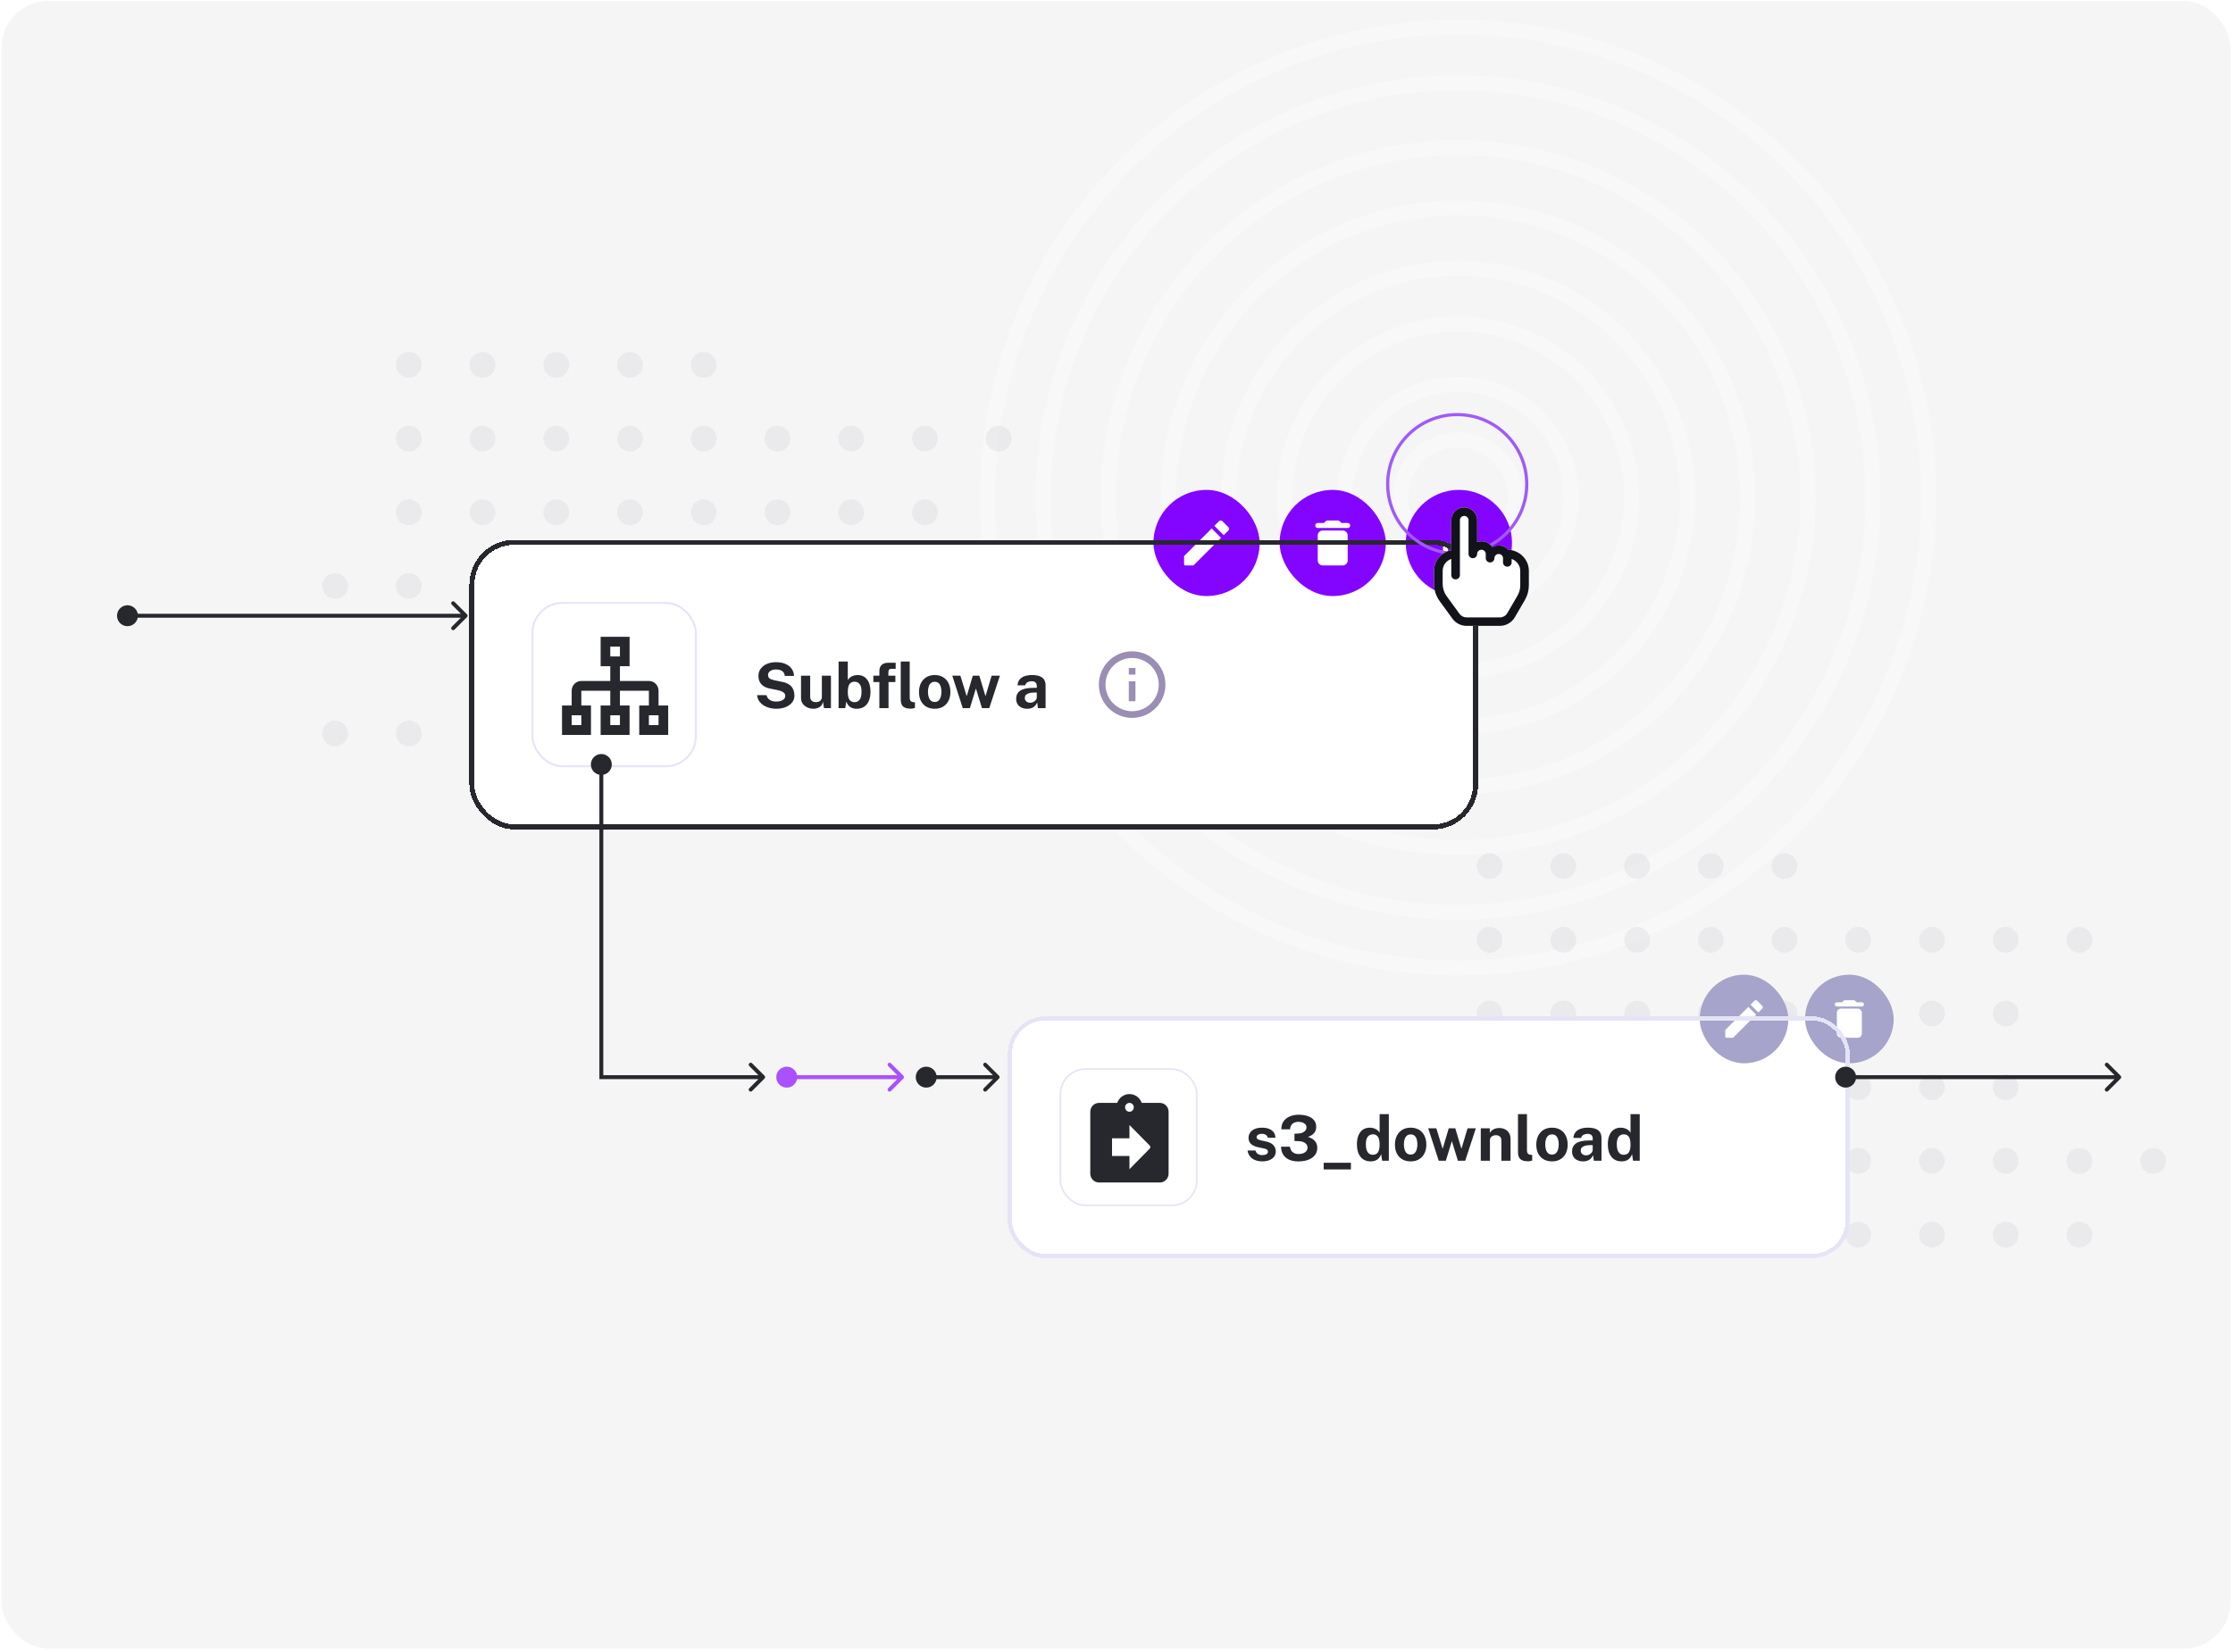 <svg width="569" height="421" viewBox="0 0 569 421" fill="none" xmlns="http://www.w3.org/2000/svg">
<rect x="0.377" y="0.229" width="568" height="420" rx="12" fill="#F5F5F5"/>
<g opacity="0.3">
<circle cx="371.536" cy="126.797" r="14.654" stroke="white" stroke-width="3.81"/>
<circle cx="371.538" cy="126.798" r="28.848" stroke="white" stroke-width="3.81"/>
<circle cx="371.535" cy="126.797" r="44.224" stroke="white" stroke-width="3.81"/>
<circle cx="371.537" cy="126.797" r="58.417" stroke="white" stroke-width="3.81"/>
<circle cx="371.537" cy="126.797" r="73.794" stroke="white" stroke-width="3.81"/>
<circle cx="371.538" cy="126.798" r="89.17" stroke="white" stroke-width="3.81"/>
<circle cx="371.536" cy="126.797" r="105.729" stroke="white" stroke-width="3.81"/>
<circle cx="371.537" cy="126.797" r="119.923" stroke="white" stroke-width="3.81"/>
</g>
<circle cx="379.569" cy="220.745" r="3.288" fill="#C2BFCE" fill-opacity="0.2"/>
<circle cx="379.569" cy="239.532" r="3.288" fill="#C2BFCE" fill-opacity="0.2"/>
<circle cx="379.569" cy="258.319" r="3.288" fill="#C2BFCE" fill-opacity="0.2"/>
<circle cx="360.782" cy="277.105" r="3.288" fill="#C2BFCE" fill-opacity="0.2"/>
<circle cx="435.93" cy="295.892" r="3.288" fill="#C2BFCE" fill-opacity="0.2"/>
<circle cx="398.356" cy="314.679" r="3.288" fill="#C2BFCE" fill-opacity="0.2"/>
<circle cx="360.782" cy="314.679" r="3.288" fill="#C2BFCE" fill-opacity="0.2"/>
<circle cx="473.503" cy="239.532" r="3.288" fill="#C2BFCE" fill-opacity="0.2"/>
<circle cx="473.503" cy="258.319" r="3.288" fill="#C2BFCE" fill-opacity="0.2"/>
<circle cx="454.715" cy="277.105" r="3.288" fill="#C2BFCE" fill-opacity="0.2"/>
<circle cx="529.864" cy="295.892" r="3.288" fill="#C2BFCE" fill-opacity="0.2"/>
<circle cx="492.29" cy="314.679" r="3.288" fill="#C2BFCE" fill-opacity="0.2"/>
<circle cx="417.143" cy="220.745" r="3.288" fill="#C2BFCE" fill-opacity="0.2"/>
<circle cx="417.143" cy="239.532" r="3.288" fill="#C2BFCE" fill-opacity="0.2"/>
<circle cx="417.143" cy="258.319" r="3.288" fill="#C2BFCE" fill-opacity="0.2"/>
<circle cx="398.356" cy="277.105" r="3.288" fill="#C2BFCE" fill-opacity="0.2"/>
<circle cx="473.503" cy="295.892" r="3.288" fill="#C2BFCE" fill-opacity="0.2"/>
<circle cx="435.93" cy="314.679" r="3.288" fill="#C2BFCE" fill-opacity="0.2"/>
<circle cx="511.077" cy="239.532" r="3.288" fill="#C2BFCE" fill-opacity="0.2"/>
<circle cx="511.077" cy="258.319" r="3.288" fill="#C2BFCE" fill-opacity="0.2"/>
<circle cx="492.29" cy="277.105" r="3.288" fill="#C2BFCE" fill-opacity="0.2"/>
<circle cx="511.077" cy="277.105" r="3.288" fill="#C2BFCE" fill-opacity="0.2"/>
<circle cx="529.864" cy="314.679" r="3.288" fill="#C2BFCE" fill-opacity="0.2"/>
<circle cx="398.356" cy="220.745" r="3.288" fill="#C2BFCE" fill-opacity="0.2"/>
<circle cx="398.356" cy="239.532" r="3.288" fill="#C2BFCE" fill-opacity="0.2"/>
<circle cx="398.356" cy="258.319" r="3.288" fill="#C2BFCE" fill-opacity="0.2"/>
<circle cx="379.569" cy="277.105" r="3.288" fill="#C2BFCE" fill-opacity="0.2"/>
<circle cx="454.715" cy="295.892" r="3.288" fill="#C2BFCE" fill-opacity="0.2"/>
<circle cx="417.143" cy="314.679" r="3.288" fill="#C2BFCE" fill-opacity="0.2"/>
<circle cx="379.569" cy="314.679" r="3.288" fill="#C2BFCE" fill-opacity="0.2"/>
<circle cx="492.29" cy="239.532" r="3.288" fill="#C2BFCE" fill-opacity="0.2"/>
<circle cx="492.29" cy="258.319" r="3.288" fill="#C2BFCE" fill-opacity="0.2"/>
<circle cx="473.503" cy="277.105" r="3.288" fill="#C2BFCE" fill-opacity="0.2"/>
<circle cx="548.651" cy="295.892" r="3.288" fill="#C2BFCE" fill-opacity="0.2"/>
<circle cx="511.077" cy="314.679" r="3.288" fill="#C2BFCE" fill-opacity="0.2"/>
<circle cx="435.93" cy="220.745" r="3.288" fill="#C2BFCE" fill-opacity="0.2"/>
<circle cx="435.93" cy="239.532" r="3.288" fill="#C2BFCE" fill-opacity="0.2"/>
<circle cx="435.93" cy="258.319" r="3.288" fill="#C2BFCE" fill-opacity="0.2"/>
<circle cx="417.143" cy="277.105" r="3.288" fill="#C2BFCE" fill-opacity="0.2"/>
<circle cx="492.29" cy="295.892" r="3.288" fill="#C2BFCE" fill-opacity="0.2"/>
<circle cx="454.715" cy="314.679" r="3.288" fill="#C2BFCE" fill-opacity="0.2"/>
<circle cx="529.864" cy="239.532" r="3.288" fill="#C2BFCE" fill-opacity="0.2"/>
<circle cx="454.715" cy="220.745" r="3.288" fill="#C2BFCE" fill-opacity="0.2"/>
<circle cx="454.715" cy="239.532" r="3.288" fill="#C2BFCE" fill-opacity="0.2"/>
<circle cx="454.715" cy="258.319" r="3.288" fill="#C2BFCE" fill-opacity="0.2"/>
<circle cx="435.93" cy="277.105" r="3.288" fill="#C2BFCE" fill-opacity="0.2"/>
<circle cx="511.077" cy="295.892" r="3.288" fill="#C2BFCE" fill-opacity="0.2"/>
<circle cx="473.503" cy="314.679" r="3.288" fill="#C2BFCE" fill-opacity="0.2"/>
<g filter="url(#filter0_d_5054_10239)">
<rect x="257.852" y="247.363" width="212.439" height="59.483" rx="8.498" fill="white" shape-rendering="crispEdges"/>
<rect x="270.217" y="259.729" width="34.754" height="34.754" rx="6.365" fill="white"/>
<path d="M280.037 268.359H284.671C285.137 267.051 286.356 266.104 287.797 266.104C289.239 266.104 290.458 267.051 290.924 268.359H295.558C296.778 268.359 297.775 269.373 297.775 270.613V286.393C297.775 287.633 296.778 288.648 295.558 288.648H280.037C278.817 288.648 277.819 287.633 277.819 286.393V270.613C277.819 269.373 278.817 268.359 280.037 268.359ZM287.797 268.359C287.188 268.359 286.689 268.866 286.689 269.486C286.689 270.106 287.188 270.613 287.797 270.613C288.407 270.613 288.906 270.106 288.906 269.486C288.906 268.866 288.407 268.359 287.797 268.359ZM283.363 281.885H287.797V285.266L292.953 280.025C293.174 279.799 293.174 279.45 292.953 279.225L287.797 273.995V277.376H283.363V281.885Z" fill="#26282D"/>
<rect x="270.217" y="259.729" width="34.754" height="34.754" rx="6.365" stroke="#E5E4F7" stroke-width="0.411"/>
<g clip-path="url(#clip0_5054_10239)">
<path d="M321.608 283.265C321.032 283.265 320.477 283.172 319.944 282.985C319.411 282.793 318.96 282.495 318.592 282.089C318.224 281.679 317.989 281.148 317.888 280.497H319.912C319.981 280.791 320.107 281.023 320.288 281.193C320.475 281.364 320.685 281.487 320.92 281.561C321.155 281.631 321.379 281.665 321.592 281.665C322.04 281.665 322.4 281.596 322.672 281.457C322.949 281.313 323.088 281.095 323.088 280.801C323.088 280.577 323.005 280.399 322.84 280.265C322.68 280.132 322.413 280.031 322.04 279.961L320.584 279.657C319.853 279.503 319.267 279.241 318.824 278.873C318.381 278.5 318.155 277.972 318.144 277.289C318.144 276.793 318.275 276.348 318.536 275.953C318.803 275.559 319.195 275.247 319.712 275.017C320.229 274.788 320.864 274.673 321.616 274.673C322.635 274.673 323.448 274.897 324.056 275.345C324.669 275.793 324.981 276.425 324.992 277.241H323.04C322.981 276.921 322.821 276.676 322.56 276.505C322.304 276.329 321.981 276.241 321.592 276.241C321.187 276.241 320.853 276.313 320.592 276.457C320.331 276.601 320.2 276.82 320.2 277.113C320.2 277.332 320.307 277.505 320.52 277.633C320.733 277.756 321.064 277.863 321.512 277.953L322.856 278.257C323.32 278.369 323.696 278.524 323.984 278.721C324.277 278.913 324.504 279.124 324.664 279.353C324.824 279.583 324.933 279.815 324.992 280.049C325.056 280.279 325.088 280.487 325.088 280.673C325.088 281.223 324.941 281.692 324.648 282.081C324.355 282.465 323.947 282.759 323.424 282.961C322.901 283.164 322.296 283.265 321.608 283.265ZM326.503 275.097C326.503 274.265 326.697 273.575 327.087 273.025C327.481 272.476 328.012 272.065 328.679 271.793C329.345 271.516 330.087 271.377 330.903 271.377C331.767 271.377 332.535 271.489 333.207 271.713C333.884 271.937 334.417 272.279 334.807 272.737C335.196 273.196 335.391 273.777 335.391 274.481C335.391 275.052 335.225 275.556 334.895 275.993C334.564 276.425 334.025 276.769 333.279 277.025C333.705 277.143 334.1 277.321 334.463 277.561C334.825 277.801 335.116 278.108 335.335 278.481C335.553 278.855 335.663 279.303 335.663 279.825C335.663 280.391 335.537 280.889 335.287 281.321C335.036 281.753 334.689 282.116 334.247 282.409C333.804 282.703 333.292 282.921 332.711 283.065C332.129 283.209 331.508 283.281 330.847 283.281C329.919 283.276 329.127 283.124 328.471 282.825C327.82 282.521 327.319 282.089 326.967 281.529C326.62 280.969 326.441 280.303 326.431 279.529H328.679C328.791 280.185 329.047 280.66 329.447 280.953C329.847 281.247 330.321 281.393 330.871 281.393C331.351 281.393 331.761 281.324 332.103 281.185C332.449 281.047 332.713 280.855 332.895 280.609C333.081 280.359 333.175 280.073 333.175 279.753C333.175 279.423 333.079 279.137 332.887 278.897C332.7 278.657 332.439 278.471 332.103 278.337C331.767 278.199 331.383 278.124 330.951 278.113L329.847 278.073V276.217L330.839 276.161C331.255 276.145 331.617 276.068 331.927 275.929C332.236 275.791 332.476 275.607 332.647 275.377C332.823 275.143 332.911 274.879 332.911 274.585C332.911 274.303 332.823 274.057 332.647 273.849C332.471 273.641 332.228 273.479 331.919 273.361C331.609 273.244 331.255 273.185 330.855 273.185C330.487 273.185 330.148 273.247 329.839 273.369C329.529 273.492 329.276 273.695 329.079 273.977C328.881 274.255 328.767 274.628 328.735 275.097H326.503ZM344.231 283.617V285.313H337.295V283.625L344.231 283.617ZM349.283 283.265C348.174 283.265 347.31 282.884 346.691 282.121C346.072 281.353 345.763 280.287 345.763 278.921C345.763 278.057 345.888 277.308 346.139 276.673C346.39 276.039 346.76 275.548 347.251 275.201C347.742 274.849 348.342 274.673 349.051 274.673C349.35 274.673 349.627 274.708 349.883 274.777C350.144 274.841 350.382 274.932 350.595 275.049C350.808 275.167 350.995 275.303 351.155 275.457C351.315 275.612 351.446 275.777 351.547 275.953V271.217H353.891V283.105H352.195L351.931 281.409C351.856 281.639 351.752 281.863 351.619 282.081C351.486 282.3 351.315 282.5 351.107 282.681C350.899 282.857 350.643 282.999 350.339 283.105C350.04 283.212 349.688 283.265 349.283 283.265ZM349.795 281.585C350.382 281.585 350.819 281.38 351.107 280.969C351.4 280.559 351.547 279.865 351.547 278.889C351.542 278.324 351.475 277.855 351.347 277.481C351.219 277.108 351.027 276.831 350.771 276.649C350.52 276.463 350.2 276.369 349.811 276.369C349.304 276.369 348.883 276.564 348.547 276.953C348.211 277.337 348.043 277.983 348.043 278.889C348.043 279.812 348.2 280.492 348.515 280.929C348.83 281.367 349.256 281.585 349.795 281.585ZM359.45 283.265C358.64 283.265 357.933 283.092 357.33 282.745C356.733 282.399 356.269 281.908 355.938 281.273C355.613 280.639 355.45 279.887 355.45 279.017C355.45 278.148 355.613 277.388 355.938 276.737C356.269 276.087 356.733 275.58 357.33 275.217C357.933 274.855 358.642 274.673 359.458 274.673C360.274 274.673 360.981 274.852 361.578 275.209C362.176 275.561 362.637 276.063 362.962 276.713C363.288 277.364 363.45 278.132 363.45 279.017C363.45 279.849 363.29 280.585 362.97 281.225C362.656 281.86 362.2 282.359 361.602 282.721C361.01 283.084 360.293 283.265 359.45 283.265ZM359.458 281.529C359.869 281.529 360.2 281.409 360.45 281.169C360.701 280.929 360.882 280.615 360.994 280.225C361.112 279.831 361.17 279.401 361.17 278.937C361.17 278.5 361.117 278.087 361.01 277.697C360.909 277.308 360.733 276.993 360.482 276.753C360.232 276.513 359.89 276.393 359.458 276.393C359.048 276.393 358.714 276.508 358.458 276.737C358.208 276.961 358.024 277.268 357.906 277.657C357.789 278.041 357.73 278.468 357.73 278.937C357.73 279.369 357.784 279.785 357.89 280.185C357.997 280.58 358.176 280.903 358.426 281.153C358.677 281.404 359.021 281.529 359.458 281.529ZM376.072 274.833L373.352 283.105H371.496L369.952 278.097L368.416 283.105H366.608L363.928 274.833H365.992L367.576 279.961H367.64L369.16 274.833H370.824L372.36 279.961H372.424L373.96 274.833H376.072ZM377.32 283.105V274.833H379.616V276.001C379.744 275.799 379.91 275.604 380.112 275.417C380.32 275.225 380.582 275.068 380.896 274.945C381.211 274.823 381.584 274.761 382.016 274.761C382.523 274.761 382.995 274.86 383.432 275.057C383.875 275.255 384.232 275.567 384.504 275.993C384.776 276.415 384.912 276.967 384.912 277.649V283.105H382.576V277.937C382.576 277.489 382.443 277.153 382.176 276.929C381.91 276.705 381.584 276.593 381.2 276.593C380.944 276.593 380.696 276.639 380.456 276.729C380.222 276.82 380.03 276.956 379.88 277.137C379.731 277.319 379.656 277.543 379.656 277.809V283.105H377.32ZM389.445 283.249C388.837 283.249 388.354 283.177 387.997 283.033C387.639 282.889 387.375 282.7 387.205 282.465C387.034 282.225 386.925 281.961 386.877 281.673C386.829 281.38 386.805 281.084 386.805 280.785V271.217H389.093V280.497C389.093 280.801 389.157 281.049 389.285 281.241C389.418 281.428 389.666 281.543 390.029 281.585L390.421 281.609V283.049C390.261 283.103 390.098 283.148 389.933 283.185C389.767 283.228 389.605 283.249 389.445 283.249ZM395.466 283.265C394.655 283.265 393.949 283.092 393.346 282.745C392.749 282.399 392.285 281.908 391.954 281.273C391.629 280.639 391.466 279.887 391.466 279.017C391.466 278.148 391.629 277.388 391.954 276.737C392.285 276.087 392.749 275.58 393.346 275.217C393.949 274.855 394.658 274.673 395.474 274.673C396.29 274.673 396.997 274.852 397.594 275.209C398.191 275.561 398.653 276.063 398.978 276.713C399.303 277.364 399.466 278.132 399.466 279.017C399.466 279.849 399.306 280.585 398.986 281.225C398.671 281.86 398.215 282.359 397.618 282.721C397.026 283.084 396.309 283.265 395.466 283.265ZM395.474 281.529C395.885 281.529 396.215 281.409 396.466 281.169C396.717 280.929 396.898 280.615 397.01 280.225C397.127 279.831 397.186 279.401 397.186 278.937C397.186 278.5 397.133 278.087 397.026 277.697C396.925 277.308 396.749 276.993 396.498 276.753C396.247 276.513 395.906 276.393 395.474 276.393C395.063 276.393 394.73 276.508 394.474 276.737C394.223 276.961 394.039 277.268 393.922 277.657C393.805 278.041 393.746 278.468 393.746 278.937C393.746 279.369 393.799 279.785 393.906 280.185C394.013 280.58 394.191 280.903 394.442 281.153C394.693 281.404 395.037 281.529 395.474 281.529ZM403.377 283.265C402.849 283.265 402.374 283.167 401.953 282.969C401.531 282.772 401.198 282.487 400.953 282.113C400.707 281.735 400.585 281.276 400.585 280.737C400.585 279.831 400.923 279.143 401.601 278.673C402.278 278.199 403.347 277.953 404.809 277.937L405.841 277.921V277.425C405.841 277.047 405.729 276.756 405.505 276.553C405.286 276.345 404.945 276.244 404.481 276.249C404.139 276.255 403.814 276.335 403.505 276.489C403.201 276.644 402.993 276.913 402.881 277.297H400.937C400.969 276.7 401.142 276.209 401.457 275.825C401.771 275.436 402.198 275.148 402.737 274.961C403.281 274.769 403.897 274.673 404.585 274.673C405.433 274.673 406.113 274.78 406.625 274.993C407.137 275.201 407.507 275.503 407.737 275.897C407.966 276.287 408.081 276.751 408.081 277.289V283.105H406.129L405.937 281.681C405.654 282.279 405.299 282.692 404.873 282.921C404.451 283.151 403.953 283.265 403.377 283.265ZM404.161 281.729C404.374 281.729 404.579 281.692 404.777 281.617C404.979 281.537 405.158 281.433 405.313 281.305C405.473 281.172 405.601 281.023 405.697 280.857C405.793 280.692 405.841 280.521 405.841 280.345V279.121L405.001 279.137C404.611 279.143 404.249 279.191 403.913 279.281C403.577 279.367 403.305 279.508 403.097 279.705C402.894 279.903 402.793 280.169 402.793 280.505C402.793 280.889 402.926 281.191 403.193 281.409C403.459 281.623 403.782 281.729 404.161 281.729ZM413.22 283.265C412.111 283.265 411.247 282.884 410.628 282.121C410.01 281.353 409.7 280.287 409.7 278.921C409.7 278.057 409.826 277.308 410.076 276.673C410.327 276.039 410.698 275.548 411.188 275.201C411.679 274.849 412.279 274.673 412.988 274.673C413.287 274.673 413.564 274.708 413.82 274.777C414.082 274.841 414.319 274.932 414.532 275.049C414.746 275.167 414.932 275.303 415.092 275.457C415.252 275.612 415.383 275.777 415.484 275.953V271.217H417.828V283.105H416.132L415.868 281.409C415.794 281.639 415.69 281.863 415.556 282.081C415.423 282.3 415.252 282.5 415.044 282.681C414.836 282.857 414.58 282.999 414.276 283.105C413.978 283.212 413.626 283.265 413.22 283.265ZM413.732 281.585C414.319 281.585 414.756 281.38 415.044 280.969C415.338 280.559 415.484 279.865 415.484 278.889C415.479 278.324 415.412 277.855 415.284 277.481C415.156 277.108 414.964 276.831 414.708 276.649C414.458 276.463 414.138 276.369 413.748 276.369C413.242 276.369 412.82 276.564 412.484 276.953C412.148 277.337 411.98 277.983 411.98 278.889C411.98 279.812 412.138 280.492 412.452 280.929C412.767 281.367 413.194 281.585 413.732 281.585Z" fill="#26282D"/>
</g>
<rect x="433.113" y="235.679" width="22.588" height="22.588" rx="11.294" fill="#A6A4CA"/>
<path d="M439.627 249.873V251.488C439.627 251.637 439.744 251.753 439.893 251.753H441.507C441.576 251.753 441.645 251.727 441.693 251.674L447.493 245.88L445.501 243.888L439.707 249.682C439.654 249.735 439.627 249.799 439.627 249.873Z" fill="white"/>
<path d="M449.033 243.59L447.79 242.348C447.583 242.141 447.248 242.141 447.041 242.348L446.069 243.32L448.061 245.311L449.033 244.339C449.24 244.132 449.24 243.798 449.033 243.59Z" fill="white"/>
<rect x="459.951" y="235.679" width="22.588" height="22.588" rx="11.294" fill="#A6A4CA"/>
<path d="M468.058 250.691C468.058 251.275 468.536 251.753 469.121 251.753H473.369C473.954 251.753 474.432 251.275 474.432 250.691V245.38C474.432 244.796 473.954 244.318 473.369 244.318H469.121C468.536 244.318 468.058 244.796 468.058 245.38V250.691ZM474.432 242.724H473.104L472.727 242.347C472.631 242.252 472.493 242.193 472.355 242.193H470.135C469.997 242.193 469.859 242.252 469.763 242.347L469.386 242.724H468.058C467.766 242.724 467.527 242.963 467.527 243.256C467.527 243.548 467.766 243.787 468.058 243.787H474.432C474.724 243.787 474.963 243.548 474.963 243.256C474.963 242.963 474.724 242.724 474.432 242.724Z" fill="white"/>
<rect x="257.32" y="246.832" width="213.501" height="60.545" rx="9.029" stroke="#E5E4F7" stroke-width="1.062" shape-rendering="crispEdges"/>
</g>
<path d="M29.814 156.935C29.814 158.407 31.008 159.601 32.48 159.601C33.953 159.601 35.147 158.407 35.147 156.935C35.147 155.462 33.953 154.268 32.48 154.268C31.008 154.268 29.814 155.462 29.814 156.935ZM119.002 157.288C119.197 157.093 119.197 156.776 119.002 156.581L115.82 153.399C115.625 153.204 115.308 153.204 115.113 153.399C114.918 153.594 114.918 153.911 115.113 154.106L117.941 156.935L115.113 159.763C114.918 159.958 114.918 160.275 115.113 160.47C115.308 160.665 115.625 160.665 115.82 160.47L119.002 157.288ZM32.48 157.435H118.648V156.435H32.48V157.435Z" fill="#26282D"/>
<path d="M197.808 274.542C197.808 276.015 199.002 277.209 200.475 277.209C201.947 277.209 203.141 276.015 203.141 274.542C203.141 273.069 201.947 271.875 200.475 271.875C199.002 271.875 197.808 273.069 197.808 274.542ZM230.206 274.896C230.401 274.7 230.401 274.384 230.206 274.188L227.024 271.006C226.829 270.811 226.512 270.811 226.317 271.006C226.122 271.202 226.122 271.518 226.317 271.714L229.145 274.542L226.317 277.37C226.122 277.566 226.122 277.882 226.317 278.078C226.512 278.273 226.829 278.273 227.024 278.078L230.206 274.896ZM200.475 275.042H229.853V274.042H200.475V275.042Z" fill="#AA50FF"/>
<path d="M467.624 274.542C467.624 276.015 468.818 277.209 470.291 277.209C471.764 277.209 472.958 276.015 472.958 274.542C472.958 273.069 471.764 271.875 470.291 271.875C468.818 271.875 467.624 273.069 467.624 274.542ZM540.371 274.896C540.566 274.7 540.566 274.384 540.371 274.188L537.189 271.006C536.994 270.811 536.677 270.811 536.482 271.006C536.287 271.202 536.287 271.518 536.482 271.714L539.31 274.542L536.482 277.37C536.287 277.566 536.287 277.882 536.482 278.078C536.677 278.273 536.994 278.273 537.189 278.078L540.371 274.896ZM470.291 275.042H540.018V274.042H470.291V275.042Z" fill="#26282D"/>
<path d="M233.347 274.542C233.347 276.015 234.541 277.209 236.014 277.209C237.486 277.209 238.68 276.015 238.68 274.542C238.68 273.069 237.486 271.875 236.014 271.875C234.541 271.875 233.347 273.069 233.347 274.542ZM254.568 274.896C254.763 274.7 254.763 274.384 254.568 274.188L251.386 271.006C251.191 270.811 250.874 270.811 250.679 271.006C250.484 271.202 250.484 271.518 250.679 271.714L253.507 274.542L250.679 277.37C250.484 277.566 250.484 277.882 250.679 278.078C250.874 278.273 251.191 278.273 251.386 278.078L254.568 274.896ZM236.014 275.042H254.214V274.042H236.014V275.042Z" fill="#26282D"/>
<circle cx="104.169" cy="93.001" r="3.288" fill="#C2BFCE" fill-opacity="0.2"/>
<circle cx="104.169" cy="111.788" r="3.288" fill="#C2BFCE" fill-opacity="0.2"/>
<circle cx="104.169" cy="130.575" r="3.288" fill="#C2BFCE" fill-opacity="0.2"/>
<circle cx="85.382" cy="149.361" r="3.288" fill="#C2BFCE" fill-opacity="0.2"/>
<circle cx="160.53" cy="168.148" r="3.288" fill="#C2BFCE" fill-opacity="0.2"/>
<circle cx="122.956" cy="186.935" r="3.288" fill="#C2BFCE" fill-opacity="0.2"/>
<circle cx="85.382" cy="186.935" r="3.288" fill="#C2BFCE" fill-opacity="0.2"/>
<circle cx="198.102" cy="111.788" r="3.288" fill="#C2BFCE" fill-opacity="0.2"/>
<circle cx="198.102" cy="130.575" r="3.288" fill="#C2BFCE" fill-opacity="0.2"/>
<circle cx="179.315" cy="149.361" r="3.288" fill="#C2BFCE" fill-opacity="0.2"/>
<circle cx="254.463" cy="168.148" r="3.288" fill="#C2BFCE" fill-opacity="0.2"/>
<circle cx="216.889" cy="186.935" r="3.288" fill="#C2BFCE" fill-opacity="0.2"/>
<circle cx="141.743" cy="93.001" r="3.288" fill="#C2BFCE" fill-opacity="0.2"/>
<circle cx="141.743" cy="111.788" r="3.288" fill="#C2BFCE" fill-opacity="0.2"/>
<circle cx="141.743" cy="130.575" r="3.288" fill="#C2BFCE" fill-opacity="0.2"/>
<circle cx="122.956" cy="149.361" r="3.288" fill="#C2BFCE" fill-opacity="0.2"/>
<circle cx="198.102" cy="168.148" r="3.288" fill="#C2BFCE" fill-opacity="0.2"/>
<circle cx="160.53" cy="186.935" r="3.288" fill="#C2BFCE" fill-opacity="0.2"/>
<circle cx="235.676" cy="111.788" r="3.288" fill="#C2BFCE" fill-opacity="0.2"/>
<circle cx="235.676" cy="130.575" r="3.288" fill="#C2BFCE" fill-opacity="0.2"/>
<circle cx="216.889" cy="149.361" r="3.288" fill="#C2BFCE" fill-opacity="0.2"/>
<circle cx="235.676" cy="149.361" r="3.288" fill="#C2BFCE" fill-opacity="0.2"/>
<circle cx="254.463" cy="186.935" r="3.288" fill="#C2BFCE" fill-opacity="0.2"/>
<circle cx="122.956" cy="93.001" r="3.288" fill="#C2BFCE" fill-opacity="0.2"/>
<circle cx="122.956" cy="111.788" r="3.288" fill="#C2BFCE" fill-opacity="0.2"/>
<circle cx="122.956" cy="130.575" r="3.288" fill="#C2BFCE" fill-opacity="0.2"/>
<circle cx="104.169" cy="149.361" r="3.288" fill="#C2BFCE" fill-opacity="0.2"/>
<circle cx="179.315" cy="168.148" r="3.288" fill="#C2BFCE" fill-opacity="0.2"/>
<circle cx="141.743" cy="186.935" r="3.288" fill="#C2BFCE" fill-opacity="0.2"/>
<circle cx="104.169" cy="186.935" r="3.288" fill="#C2BFCE" fill-opacity="0.2"/>
<circle cx="216.889" cy="111.788" r="3.288" fill="#C2BFCE" fill-opacity="0.2"/>
<circle cx="216.889" cy="130.575" r="3.288" fill="#C2BFCE" fill-opacity="0.2"/>
<circle cx="198.102" cy="149.361" r="3.288" fill="#C2BFCE" fill-opacity="0.2"/>
<circle cx="273.251" cy="168.148" r="3.288" fill="#C2BFCE" fill-opacity="0.2"/>
<circle cx="235.676" cy="186.935" r="3.288" fill="#C2BFCE" fill-opacity="0.2"/>
<circle cx="160.53" cy="93.001" r="3.288" fill="#C2BFCE" fill-opacity="0.2"/>
<circle cx="160.53" cy="111.788" r="3.288" fill="#C2BFCE" fill-opacity="0.2"/>
<circle cx="160.53" cy="130.575" r="3.288" fill="#C2BFCE" fill-opacity="0.2"/>
<circle cx="141.743" cy="149.361" r="3.288" fill="#C2BFCE" fill-opacity="0.2"/>
<circle cx="216.889" cy="168.148" r="3.288" fill="#C2BFCE" fill-opacity="0.2"/>
<circle cx="179.315" cy="186.935" r="3.288" fill="#C2BFCE" fill-opacity="0.2"/>
<circle cx="254.463" cy="111.788" r="3.288" fill="#C2BFCE" fill-opacity="0.2"/>
<circle cx="179.315" cy="93.001" r="3.288" fill="#C2BFCE" fill-opacity="0.2"/>
<circle cx="179.315" cy="111.788" r="3.288" fill="#C2BFCE" fill-opacity="0.2"/>
<circle cx="179.315" cy="130.575" r="3.288" fill="#C2BFCE" fill-opacity="0.2"/>
<circle cx="160.53" cy="149.361" r="3.288" fill="#C2BFCE" fill-opacity="0.2"/>
<circle cx="235.676" cy="168.148" r="3.288" fill="#C2BFCE" fill-opacity="0.2"/>
<circle cx="198.102" cy="186.935" r="3.288" fill="#C2BFCE" fill-opacity="0.2"/>
<g filter="url(#filter1_d_5054_10239)">
<rect x="120.863" y="123.591" width="254.489" height="71.257" rx="10.18" fill="white" shape-rendering="crispEdges"/>
<rect x="135.676" y="138.403" width="41.633" height="41.633" rx="7.624" fill="white"/>
<path d="M167.806 164.543V160.793C167.806 159.405 166.711 158.292 165.346 158.292H157.968V154.541H160.427V147.04H153.049V154.541H155.508V158.292H148.13C146.765 158.292 145.67 159.405 145.67 160.793V164.543H143.211V172.045H150.589V164.543H148.13V160.793H155.508V164.543H153.049V172.045H160.427V164.543H157.968V160.793H165.346V164.543H162.887V172.045H170.265V164.543H167.806ZM155.508 149.541H157.968V152.041H155.508V149.541ZM148.13 169.544H145.67V167.044H148.13V169.544ZM157.968 169.544H155.508V167.044H157.968V169.544ZM167.806 169.544H165.346V167.044H167.806V169.544Z" fill="#26282D"/>
<rect x="135.676" y="138.403" width="41.633" height="41.633" rx="7.624" stroke="#E5E4F7" stroke-width="0.492"/>
<g clip-path="url(#clip1_5054_10239)">
<path d="M197.761 165.38C197.19 165.38 196.63 165.308 196.081 165.164C195.532 165.02 195.03 164.804 194.577 164.516C194.124 164.228 193.748 163.868 193.449 163.436C193.156 163.004 192.98 162.497 192.921 161.916H195.313C195.393 162.268 195.545 162.564 195.769 162.804C195.993 163.044 196.276 163.228 196.617 163.356C196.958 163.484 197.337 163.548 197.753 163.548C198.18 163.548 198.569 163.494 198.921 163.388C199.273 163.281 199.556 163.121 199.769 162.908C199.982 162.689 200.089 162.417 200.089 162.092C200.089 161.798 200.001 161.558 199.825 161.372C199.654 161.185 199.422 161.033 199.129 160.916C198.836 160.798 198.502 160.702 198.129 160.628L196.129 160.22C195.254 160.054 194.561 159.708 194.049 159.18C193.537 158.646 193.273 157.937 193.257 157.052C193.252 156.326 193.444 155.7 193.833 155.172C194.228 154.638 194.761 154.228 195.433 153.94C196.11 153.652 196.868 153.508 197.705 153.508C198.702 153.508 199.54 153.665 200.217 153.98C200.9 154.289 201.417 154.71 201.769 155.244C202.126 155.772 202.31 156.361 202.321 157.012H199.977C199.934 156.606 199.812 156.284 199.609 156.044C199.406 155.804 199.145 155.63 198.825 155.524C198.51 155.417 198.15 155.364 197.745 155.364C197.436 155.364 197.153 155.398 196.897 155.468C196.646 155.537 196.433 155.636 196.257 155.764C196.081 155.886 195.945 156.033 195.849 156.204C195.753 156.374 195.705 156.566 195.705 156.78C195.705 157.116 195.817 157.388 196.041 157.596C196.265 157.804 196.684 157.974 197.297 158.108L199.281 158.516C199.99 158.654 200.553 158.86 200.969 159.132C201.39 159.404 201.705 159.71 201.913 160.052C202.126 160.393 202.265 160.742 202.329 161.1C202.398 161.452 202.433 161.777 202.433 162.076C202.433 162.7 202.236 163.262 201.841 163.764C201.452 164.26 200.908 164.654 200.209 164.948C199.51 165.236 198.694 165.38 197.761 165.38ZM207.263 165.38C206.879 165.38 206.5 165.321 206.127 165.204C205.759 165.086 205.423 164.913 205.119 164.684C204.815 164.454 204.57 164.172 204.383 163.836C204.202 163.5 204.111 163.11 204.111 162.668V156.948H206.447V162.372C206.447 162.756 206.572 163.07 206.823 163.316C207.074 163.561 207.442 163.684 207.927 163.684C208.386 163.684 208.748 163.566 209.015 163.332C209.287 163.092 209.423 162.758 209.423 162.332V156.948H211.735V165.22H209.975L209.703 163.58C209.607 164.065 209.426 164.438 209.159 164.7C208.898 164.956 208.596 165.132 208.255 165.228C207.919 165.329 207.588 165.38 207.263 165.38ZM218.292 165.38C217.881 165.38 217.526 165.326 217.228 165.22C216.929 165.113 216.676 164.972 216.468 164.796C216.26 164.614 216.089 164.414 215.956 164.196C215.822 163.977 215.718 163.753 215.644 163.524L215.38 165.22H213.684V153.332H216.028V158.068C216.129 157.892 216.26 157.726 216.42 157.572C216.58 157.417 216.766 157.281 216.98 157.164C217.193 157.046 217.428 156.956 217.684 156.892C217.945 156.822 218.222 156.788 218.516 156.788C219.545 156.788 220.35 157.158 220.932 157.9C221.518 158.641 221.812 159.686 221.812 161.036C221.812 161.91 221.678 162.673 221.412 163.324C221.145 163.974 220.75 164.481 220.228 164.844C219.705 165.201 219.06 165.38 218.292 165.38ZM217.78 163.7C218.281 163.7 218.697 163.494 219.028 163.084C219.364 162.668 219.532 161.974 219.532 161.004C219.532 160.145 219.372 159.51 219.052 159.1C218.737 158.689 218.308 158.484 217.764 158.484C217.374 158.484 217.052 158.577 216.796 158.764C216.54 158.945 216.348 159.222 216.22 159.596C216.097 159.969 216.033 160.438 216.028 161.004C216.028 161.98 216.172 162.673 216.46 163.084C216.753 163.494 217.193 163.7 217.78 163.7ZM228.153 156.948V158.572H226.409V165.22H224.073V158.572H222.545V156.948H224.073V155.756C224.073 155.089 224.268 154.572 224.657 154.204C225.052 153.836 225.609 153.652 226.329 153.652H228.225L228.233 155.204H227.145C226.847 155.204 226.641 155.278 226.529 155.428C226.423 155.572 226.369 155.812 226.369 156.148V156.948H228.153ZM232.161 165.364C231.553 165.364 231.071 165.292 230.713 165.148C230.356 165.004 230.092 164.814 229.921 164.58C229.751 164.34 229.641 164.076 229.593 163.788C229.545 163.494 229.521 163.198 229.521 162.9V153.332H231.809V162.612C231.809 162.916 231.873 163.164 232.001 163.356C232.135 163.542 232.383 163.657 232.745 163.7L233.137 163.724V165.164C232.977 165.217 232.815 165.262 232.649 165.3C232.484 165.342 232.321 165.364 232.161 165.364ZM238.173 165.38C237.362 165.38 236.656 165.206 236.053 164.86C235.456 164.513 234.992 164.022 234.661 163.388C234.336 162.753 234.173 162.001 234.173 161.132C234.173 160.262 234.336 159.502 234.661 158.852C234.992 158.201 235.456 157.694 236.053 157.332C236.656 156.969 237.365 156.788 238.181 156.788C238.997 156.788 239.704 156.966 240.301 157.324C240.898 157.676 241.36 158.177 241.685 158.828C242.01 159.478 242.173 160.246 242.173 161.132C242.173 161.964 242.013 162.7 241.693 163.34C241.378 163.974 240.922 164.473 240.325 164.836C239.733 165.198 239.016 165.38 238.173 165.38ZM238.181 163.644C238.592 163.644 238.922 163.524 239.173 163.284C239.424 163.044 239.605 162.729 239.717 162.34C239.834 161.945 239.893 161.516 239.893 161.052C239.893 160.614 239.84 160.201 239.733 159.812C239.632 159.422 239.456 159.108 239.205 158.868C238.954 158.628 238.613 158.508 238.181 158.508C237.77 158.508 237.437 158.622 237.181 158.852C236.93 159.076 236.746 159.382 236.629 159.772C236.512 160.156 236.453 160.582 236.453 161.052C236.453 161.484 236.506 161.9 236.613 162.3C236.72 162.694 236.898 163.017 237.149 163.268C237.4 163.518 237.744 163.644 238.181 163.644ZM254.795 156.948L252.075 165.22H250.219L248.675 160.212L247.139 165.22H245.331L242.651 156.948H244.715L246.299 162.076H246.363L247.883 156.948H249.547L251.083 162.076H251.147L252.683 156.948H254.795ZM261.724 165.38C261.196 165.38 260.722 165.281 260.3 165.084C259.879 164.886 259.546 164.601 259.3 164.228C259.055 163.849 258.932 163.39 258.932 162.852C258.932 161.945 259.271 161.257 259.948 160.788C260.626 160.313 261.695 160.068 263.156 160.052L264.188 160.036V159.54C264.188 159.161 264.076 158.87 263.852 158.668C263.634 158.46 263.292 158.358 262.828 158.364C262.487 158.369 262.162 158.449 261.852 158.604C261.548 158.758 261.34 159.028 261.228 159.412H259.284C259.316 158.814 259.49 158.324 259.804 157.94C260.119 157.55 260.546 157.262 261.084 157.076C261.628 156.884 262.244 156.788 262.932 156.788C263.78 156.788 264.46 156.894 264.972 157.108C265.484 157.316 265.855 157.617 266.084 158.012C266.314 158.401 266.428 158.865 266.428 159.404V165.22H264.476L264.284 163.796C264.002 164.393 263.647 164.806 263.22 165.036C262.799 165.265 262.3 165.38 261.724 165.38ZM262.508 163.844C262.722 163.844 262.927 163.806 263.124 163.732C263.327 163.652 263.506 163.548 263.66 163.42C263.82 163.286 263.948 163.137 264.044 162.972C264.14 162.806 264.188 162.636 264.188 162.46V161.236L263.348 161.252C262.959 161.257 262.596 161.305 262.26 161.396C261.924 161.481 261.652 161.622 261.444 161.82C261.242 162.017 261.14 162.284 261.14 162.62C261.14 163.004 261.274 163.305 261.54 163.524C261.807 163.737 262.13 163.844 262.508 163.844Z" fill="#26282D"/>
<path d="M287.633 154.978H289.329V156.674H287.633V154.978ZM287.633 158.371H289.329V163.461H287.633V158.371ZM288.481 150.736C283.798 150.736 279.998 154.537 279.998 159.219C279.998 163.902 283.798 167.702 288.481 167.702C293.164 167.702 296.964 163.902 296.964 159.219C296.964 154.537 293.164 150.736 288.481 150.736ZM288.481 166.006C284.74 166.006 281.695 162.96 281.695 159.219C281.695 155.478 284.74 152.433 288.481 152.433C292.222 152.433 295.267 155.478 295.267 159.219C295.267 162.96 292.222 166.006 288.481 166.006Z" fill="#9A8EB4"/>
</g>
<rect x="293.916" y="109.594" width="27.059" height="27.059" rx="13.53" fill="#8405FF"/>
<path d="M301.719 126.599V128.533C301.719 128.711 301.859 128.851 302.037 128.851H303.971C304.054 128.851 304.136 128.819 304.194 128.756L311.141 121.814L308.755 119.429L301.814 126.37C301.751 126.433 301.719 126.51 301.719 126.599Z" fill="white"/>
<path d="M312.986 119.072L311.497 117.584C311.249 117.335 310.849 117.335 310.6 117.584L309.436 118.748L311.822 121.134L312.986 119.969C313.234 119.721 313.234 119.32 312.986 119.072Z" fill="white"/>
<rect x="326.064" y="109.594" width="27.059" height="27.059" rx="13.53" fill="#8405FF"/>
<path d="M335.777 127.577C335.777 128.277 336.349 128.849 337.049 128.849H342.139C342.839 128.849 343.412 128.277 343.412 127.577V121.215C343.412 120.515 342.839 119.942 342.139 119.942H337.049C336.349 119.942 335.777 120.515 335.777 121.215V127.577ZM343.412 118.034H341.821L341.369 117.582C341.255 117.467 341.089 117.397 340.924 117.397H338.264C338.099 117.397 337.934 117.467 337.819 117.582L337.367 118.034H335.777C335.427 118.034 335.141 118.32 335.141 118.67C335.141 119.02 335.427 119.306 335.777 119.306H343.412C343.761 119.306 344.048 119.02 344.048 118.67C344.048 118.32 343.761 118.034 343.412 118.034Z" fill="white"/>
<circle cx="371.744" cy="123.123" r="13.53" fill="#8405FF"/>
<path d="M374.52 120.348L374.52 123.2L375.789 123.2L375.793 119.075H371.664L371.668 120.348L374.52 120.348ZM368.969 125.899L368.969 123.047L367.7 123.047L367.696 127.172H371.826L371.821 125.899L368.969 125.899Z" fill="white"/>
<rect x="120.227" y="122.955" width="255.761" height="72.529" rx="10.816" stroke="#26282D" stroke-width="1.272" shape-rendering="crispEdges"/>
</g>
<circle cx="371.319" cy="123.39" r="17.718" stroke="#A05AFA" stroke-width="0.809"/>
<path fill-rule="evenodd" clip-rule="evenodd" d="M373.102 129.346C371.283 129.346 369.807 130.793 369.807 132.579V140.23C367.301 140.729 365.414 142.903 365.414 145.51V148.826C365.414 150.398 365.915 151.931 366.846 153.211L370.125 157.714C370.949 158.847 372.281 159.519 373.7 159.519H382.174C383.75 159.519 385.206 158.69 385.988 157.347L388.565 152.924C389.229 151.784 389.578 150.494 389.578 149.181V145.51C389.578 142.621 387.261 140.264 384.351 140.128C383.747 139.463 382.868 139.044 381.889 139.044C381.302 139.044 380.751 139.195 380.273 139.459C379.688 138.562 378.663 137.967 377.496 137.967C377.111 137.967 376.741 138.032 376.398 138.151V132.579C376.398 130.793 374.922 129.346 373.102 129.346Z" fill="white"/>
<path fill-rule="evenodd" clip-rule="evenodd" d="M373.102 129.346C371.283 129.346 369.807 130.793 369.807 132.579V140.23C367.301 140.729 365.414 142.903 365.414 145.51V148.826C365.414 150.398 365.915 151.931 366.846 153.211L370.125 157.714C370.949 158.847 372.281 159.519 373.7 159.519H382.174C383.75 159.519 385.206 158.69 385.988 157.347L388.565 152.924C389.229 151.784 389.578 150.494 389.578 149.181V145.51C389.578 142.621 387.261 140.264 384.351 140.128C383.747 139.463 382.868 139.044 381.889 139.044C381.302 139.044 380.751 139.195 380.273 139.459C379.688 138.562 378.663 137.967 377.496 137.967C377.111 137.967 376.741 138.032 376.398 138.151V132.579C376.398 130.793 374.922 129.346 373.102 129.346ZM376.398 141.2C376.398 141.795 375.906 142.277 375.299 142.277C374.693 142.277 374.201 141.795 374.201 141.2V132.579C374.201 131.983 373.709 131.501 373.102 131.501C372.496 131.501 372.004 131.983 372.004 132.579V146.588C372.004 147.183 371.512 147.665 370.906 147.665C370.299 147.665 369.807 147.183 369.807 146.588V142.461C368.528 142.905 367.611 144.102 367.611 145.51V148.826C367.611 149.949 367.968 151.044 368.634 151.958L371.912 156.461C372.325 157.028 372.99 157.364 373.7 157.364H382.174C382.962 157.364 383.69 156.949 384.081 156.278L386.657 151.854C387.132 151.04 387.381 150.119 387.381 149.181V145.51C387.381 144.102 386.464 142.905 385.184 142.461V143.355C385.184 143.95 384.693 144.432 384.086 144.432C383.479 144.432 382.988 143.95 382.988 143.355V142.277C382.988 141.682 382.496 141.2 381.889 141.2C381.283 141.2 380.791 141.682 380.791 142.277C380.791 142.872 380.299 143.355 379.693 143.355C379.086 143.355 378.594 142.872 378.594 142.277V141.2C378.594 140.604 378.102 140.122 377.496 140.122C376.889 140.122 376.398 140.604 376.398 141.2Z" fill="#12131A"/>
<path d="M150.562 194.848C150.562 196.32 151.756 197.514 153.229 197.514C154.701 197.514 155.895 196.32 155.895 194.848C155.895 193.375 154.701 192.181 153.229 192.181C151.756 192.181 150.562 193.375 150.562 194.848ZM153.229 274.543H152.729V275.043H153.229V274.543ZM194.82 274.897C195.015 274.701 195.015 274.385 194.82 274.189L191.638 271.007C191.443 270.812 191.126 270.812 190.931 271.007C190.736 271.203 190.736 271.519 190.931 271.715L193.759 274.543L190.931 277.371C190.736 277.567 190.736 277.883 190.931 278.078C191.126 278.274 191.443 278.274 191.638 278.078L194.82 274.897ZM152.729 194.848V274.543H153.729V194.848H152.729ZM153.229 275.043H194.466V274.043H153.229V275.043Z" fill="#26282D"/>
<defs>
<filter id="filter0_d_5054_10239" x="244.043" y="235.679" width="251.243" height="97.722" filterUnits="userSpaceOnUse" color-interpolation-filters="sRGB">
<feFlood flood-opacity="0" result="BackgroundImageFix"/>
<feColorMatrix in="SourceAlpha" type="matrix" values="0 0 0 0 0 0 0 0 0 0 0 0 0 0 0 0 0 0 127 0" result="hardAlpha"/>
<feOffset dy="12.746"/>
<feGaussianBlur stdDeviation="6.373"/>
<feComposite in2="hardAlpha" operator="out"/>
<feColorMatrix type="matrix" values="0 0 0 0 0.51 0 0 0 0 0.404 0 0 0 0 0.62 0 0 0 0.1 0"/>
<feBlend mode="normal" in2="BackgroundImageFix" result="effect1_dropShadow_5054_10239"/>
<feBlend mode="normal" in="SourceGraphic" in2="effect1_dropShadow_5054_10239" result="shape"/>
</filter>
<filter id="filter1_d_5054_10239" x="104.322" y="109.594" width="296.22" height="117.065" filterUnits="userSpaceOnUse" color-interpolation-filters="sRGB">
<feFlood flood-opacity="0" result="BackgroundImageFix"/>
<feColorMatrix in="SourceAlpha" type="matrix" values="0 0 0 0 0 0 0 0 0 0 0 0 0 0 0 0 0 0 127 0" result="hardAlpha"/>
<feOffset dy="15.269"/>
<feGaussianBlur stdDeviation="7.635"/>
<feComposite in2="hardAlpha" operator="out"/>
<feColorMatrix type="matrix" values="0 0 0 0 0.51 0 0 0 0 0.404 0 0 0 0 0.62 0 0 0 0.1 0"/>
<feBlend mode="normal" in2="BackgroundImageFix" result="effect1_dropShadow_5054_10239"/>
<feBlend mode="normal" in="SourceGraphic" in2="effect1_dropShadow_5054_10239" result="shape"/>
</filter>
<clipPath id="clip0_5054_10239">
<path d="M317.336 265.105H436.331V289.105H317.336V265.105Z" fill="white"/>
</clipPath>
<clipPath id="clip1_5054_10239">
<path d="M192.121 147.22H298.66V171.22H192.121V147.22Z" fill="white"/>
</clipPath>
</defs>
</svg>
